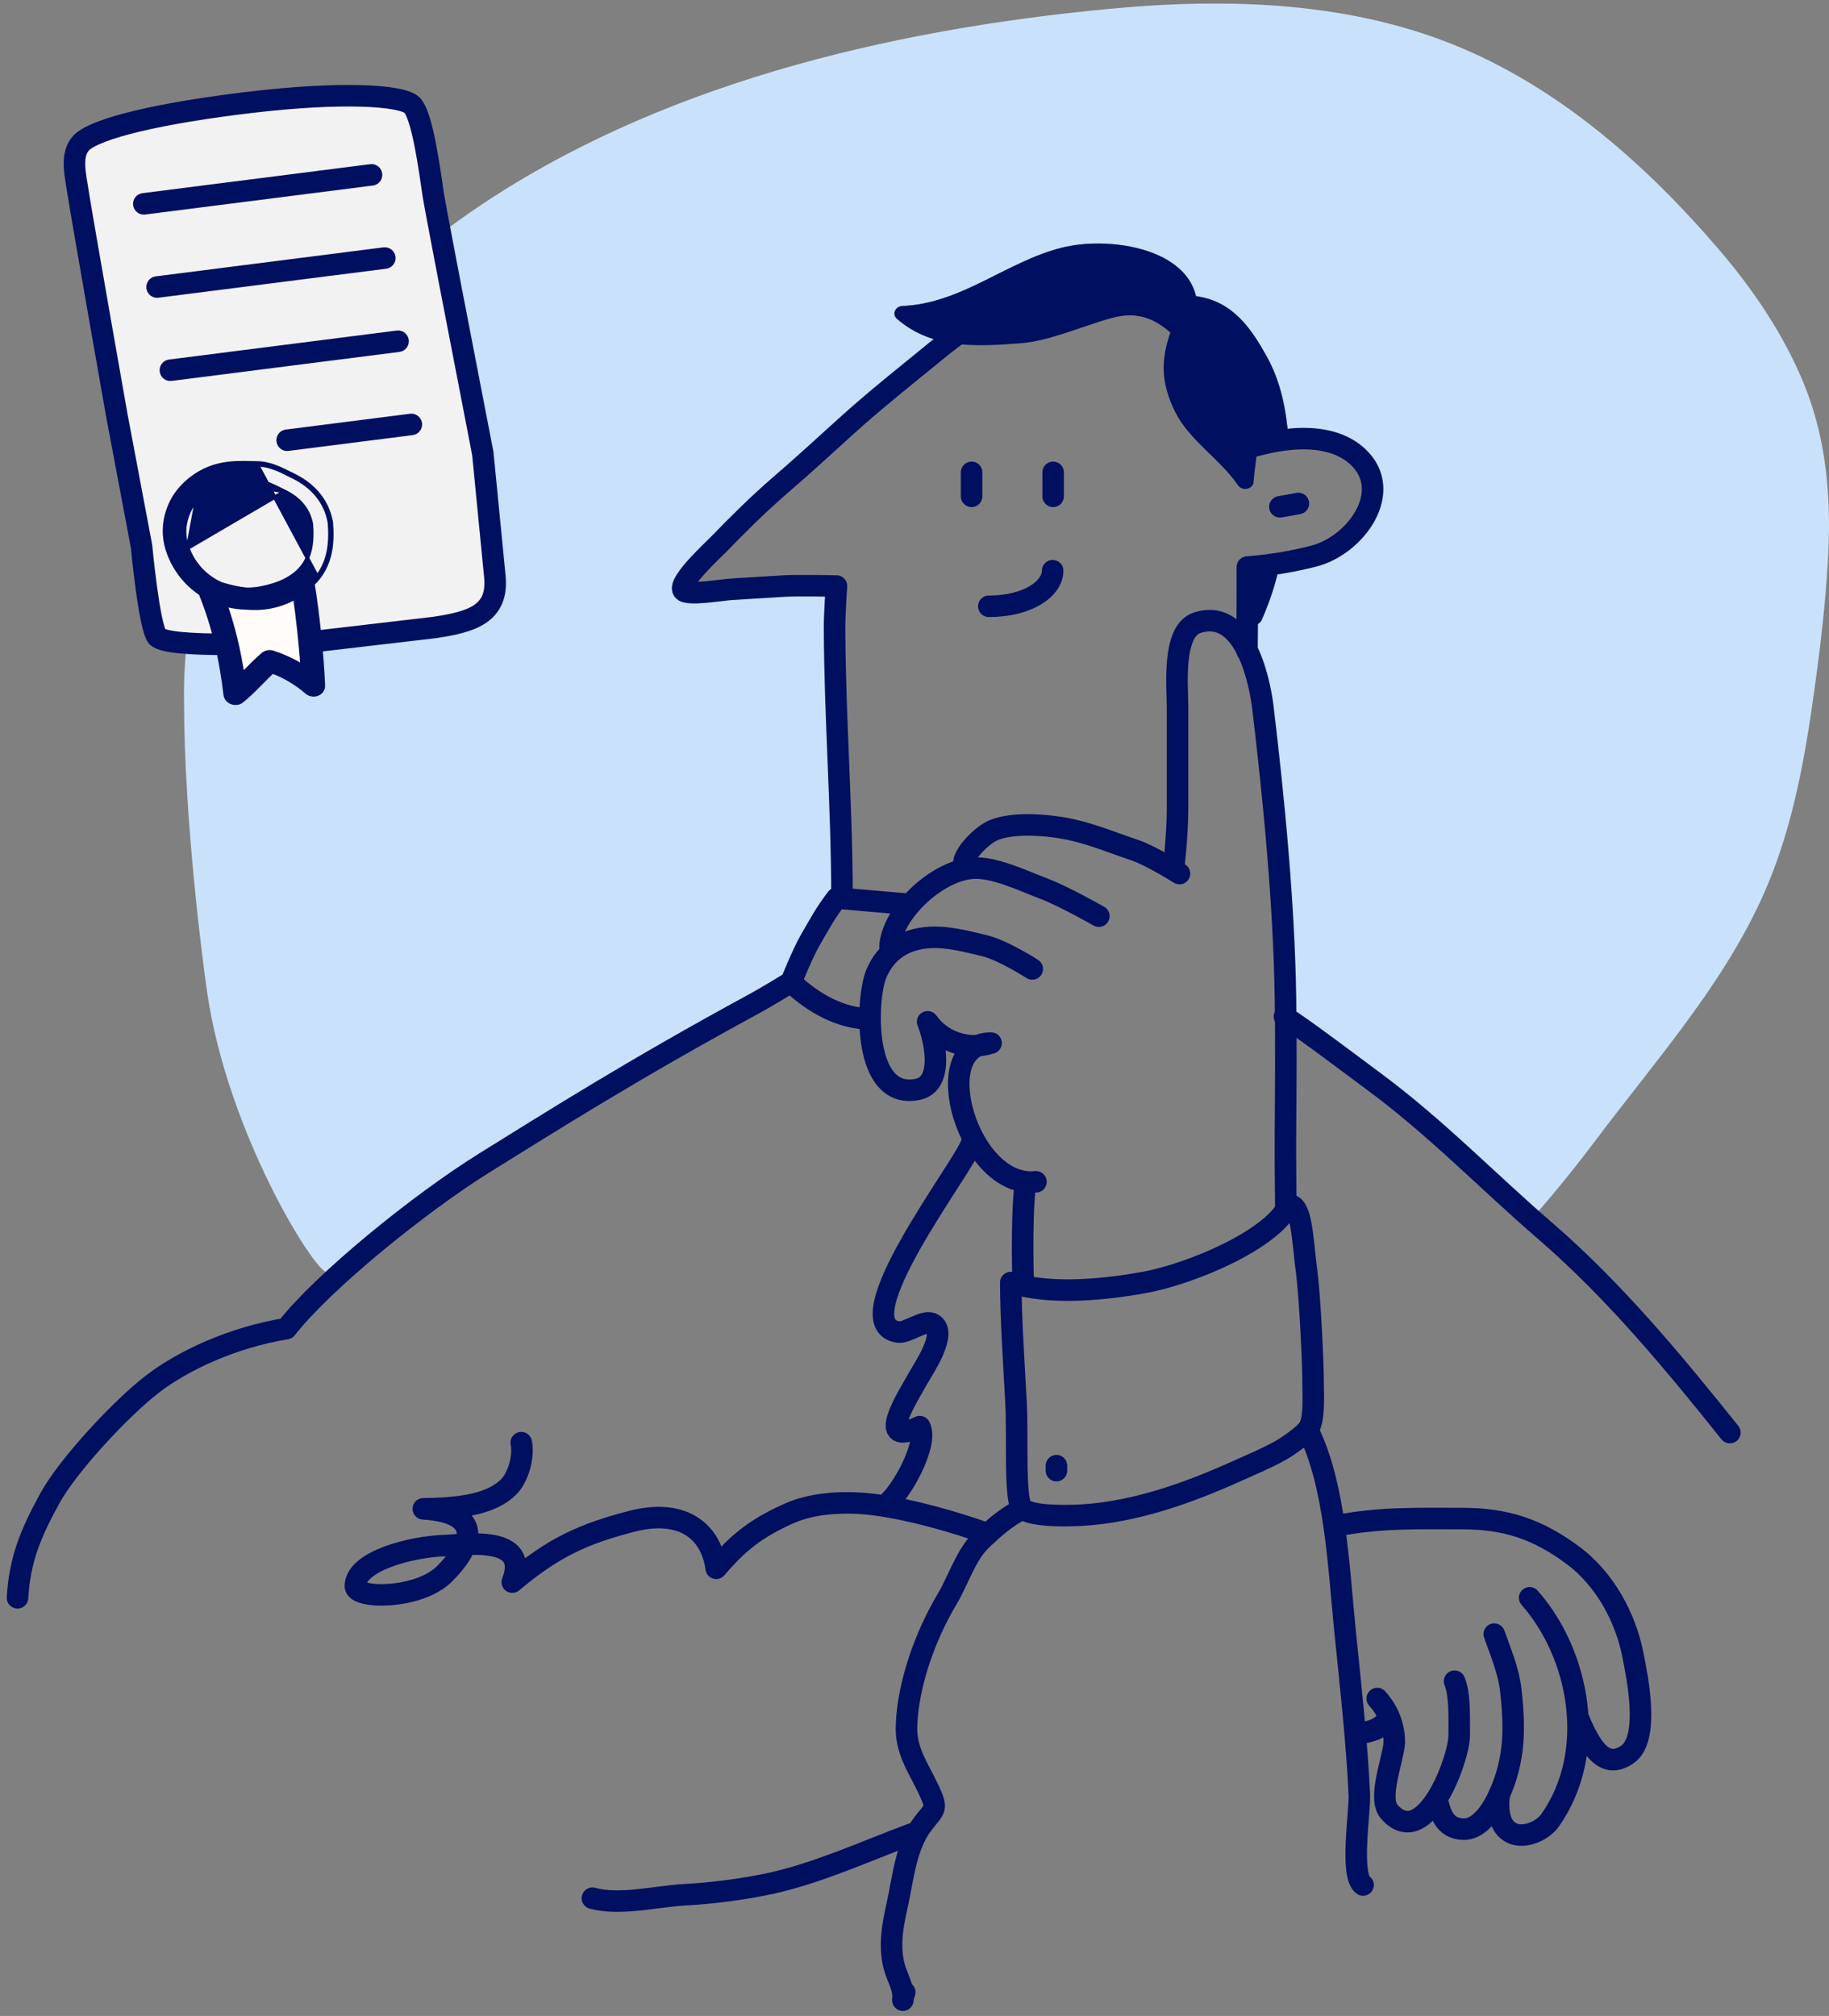 <svg width="255" height="281" viewBox="0 0 255 281" fill="none" xmlns="http://www.w3.org/2000/svg">
<rect x="0" y="0" width="255" height="281" fill="#808080" stroke="none"/>
<path d="M251.355 53.144C248.516 46.371 244.343 40.223 239.42 34.507C229.906 23.459 218.153 12.83 203.93 6.756C188.582 0.215 171.378 -0.338 154.734 1.226C123.443 4.172 91.311 11.961 66.008 29.294C42.488 45.388 25.266 70.578 25.658 97.577C25.658 114.272 28.304 134.398 28.882 138.348C31.738 157.87 43.813 177.286 45.642 177.391C62.403 165.028 103.467 138.348 109.041 138.348C117.786 124.683 116.328 124.054 116.328 114.272C116.328 105.812 114.871 93.449 116.328 81.736L101.921 82.146C100.72 82.211 95.752 83.092 95.233 82.272C94.519 81.138 99.514 76.583 100.238 75.82C102.968 72.975 105.734 70.257 108.751 67.649C111.868 64.955 114.812 62.269 117.788 59.567C121.883 55.834 126.383 52.299 130.723 48.727C131.128 48.394 131.552 48.061 131.988 47.724C129.358 47.251 126.938 46.106 125.022 44.429C124.867 44.282 124.762 44.098 124.721 43.899C124.68 43.7 124.705 43.495 124.791 43.308C124.878 43.121 125.023 42.961 125.209 42.846C125.395 42.731 125.615 42.667 125.841 42.661C134.091 42.308 140.315 36.485 148.032 34.535C154.338 32.942 164.999 34.466 166.71 41.138L166.765 41.296C171.979 41.987 174.559 46.001 176.652 49.776C178.631 53.351 179.341 57.292 179.65 61.249C183.268 60.884 186.885 61.371 189.333 63.687C193.674 67.783 192.116 75.228 176.084 79.784C175.355 81.736 173.898 88.894 174.626 90.846C176.084 97.353 176.084 99.956 177.541 116.224C179.041 126.635 179.255 125.334 179.041 132.523C179.132 134.713 179.2 136.879 179.232 138.991C179.232 139.934 179.232 140.877 179.255 141.815C182.308 143.794 188.564 148.548 191.317 150.583C199.821 156.861 205.436 163.416 213.249 170.234C216.164 166.98 219.287 163.14 222.034 159.514C231.221 147.219 241.727 135.749 247.151 121.577C249.995 114.15 251.478 106.402 252.611 98.642C253.712 91.007 254.686 83.271 254.959 75.576C255.209 67.978 254.358 60.299 251.355 53.144Z" fill="#CAE1FB"/>
<path d="M173.854 90.706C173.899 86.347 173.926 82.288 173.908 79.037C177.013 78.805 180.085 78.303 183.081 77.538C188.996 76.084 194.456 68.502 189.333 63.687C185.265 59.852 177.999 61.03 172.816 62.818C172.516 60.725 172.152 58.657 171.692 56.654C170.382 50.905 168.312 44.059 162.137 40.959C151.672 35.713 138.682 42.198 130.742 48.727C126.383 52.295 121.892 55.834 117.797 59.567C114.821 62.269 111.882 64.955 108.76 67.649C105.744 70.257 102.986 72.988 100.247 75.82C99.524 76.567 94.528 81.138 95.242 82.272C95.761 83.084 100.729 82.211 101.931 82.146C104.433 82.007 106.904 81.821 109.388 81.686C111.313 81.581 116.618 81.686 116.618 81.686C116.618 81.686 116.345 85.595 116.354 87.667C116.404 100.141 117.392 112.618 117.392 125.169" stroke="#000F60" stroke-width="3" stroke-linecap="round" stroke-linejoin="round"/>
<path d="M178.445 70.643C179.309 70.493 180.206 70.343 181.02 70.18" stroke="#000F60" stroke-width="3" stroke-linecap="round" stroke-linejoin="round"/>
<path d="M146.831 69.185V65.841" stroke="#000F60" stroke-width="3" stroke-linecap="round" stroke-linejoin="round"/>
<path d="M135.46 69.185V65.841" stroke="#000F60" stroke-width="3" stroke-linecap="round" stroke-linejoin="round"/>
<path d="M179.082 141.706C182.067 143.611 188.509 148.511 191.317 150.583C200.149 157.084 207.274 164.536 215.46 171.601C225.065 179.886 233.414 189.987 241.181 199.689" stroke="#000F60" stroke-width="3" stroke-linecap="round" stroke-linejoin="round"/>
<path d="M110.28 136.903C113.506 139.95 117.374 142.014 121.305 142.014" stroke="#000F60" stroke-width="3" stroke-linecap="round" stroke-linejoin="round"/>
<path d="M179.277 168.903C179.277 168.903 179.191 161.915 179.218 158.055C179.259 151.709 179.323 145.326 179.218 138.996C179.023 126.03 177.594 111.269 176.056 98.483C175.765 96.094 173.895 84.527 166.901 86.81C163.384 87.96 164.171 95.72 164.171 98.483C164.171 102.814 164.171 108.702 164.171 112.663C164.171 116.624 163.621 121.004 163.621 121.004" stroke="#000F60" stroke-width="3" stroke-linecap="round" stroke-linejoin="round"/>
<path d="M164.444 121.772C164.444 121.772 160.558 119.294 158.174 118.489C154.206 117.157 151.131 115.767 147.008 115.239C144.551 114.922 141.043 114.751 138.645 115.67C136.907 116.336 134.136 119.204 134.386 120.545" stroke="#000F60" stroke-width="3" stroke-linecap="round" stroke-linejoin="round"/>
<path d="M153.205 127.704C153.205 127.704 148.2 124.86 145.493 123.853C142.658 122.784 138.486 120.732 135.428 121.029C130.423 121.508 124.331 127.343 124.085 131.958" stroke="#000F60" stroke-width="3" stroke-linecap="round" stroke-linejoin="round"/>
<path d="M143.919 135.063C143.919 135.063 139.824 132.422 137.23 131.812C134.782 131.243 132.225 130.528 129.654 130.67C126.014 130.869 123.462 132.645 122.165 135.761C120.741 139.182 120.176 153.44 127.943 151.847C131.747 151.067 130.268 144.672 129.331 142.429C131.197 145.078 134.764 146.492 138.177 145.395C129.122 145.472 134.991 165.755 144.433 164.731" stroke="#000F60" stroke-width="3" stroke-linecap="round" stroke-linejoin="round"/>
<path d="M2.443 222.718C2.762 217.302 4.286 213.739 6.92 208.904C9.487 204.199 16.931 196.244 21.267 192.916C25.603 189.588 32.474 186.415 39.922 185.196C44.927 178.752 58.377 167.774 67.678 162.004C76.978 156.235 88.38 149.003 105.348 139.804C106.79 139.024 110.294 136.883 110.294 136.883C110.294 136.883 111.918 132.82 113.024 130.934C114.17 128.976 115.008 127.335 116.664 125.185C120.459 125.502 126.801 126.055 126.801 126.055" stroke="#000F60" stroke-width="3" stroke-linecap="round" stroke-linejoin="round"/>
<path d="M142.886 165.653C142.372 170.346 142.649 178.764 142.649 178.764" stroke="#000F60" stroke-width="3" stroke-linecap="round" stroke-linejoin="round"/>
<path d="M159.462 178.773C153.724 179.813 146.239 180.512 140.925 178.773C140.925 183.559 141.38 190.482 141.657 195.528C141.917 200.469 141.384 209.343 142.567 210.314C143.75 211.285 147.823 211.362 150.808 211.196C158.383 210.761 165.932 207.994 172.48 205.04C174.6 204.089 176.447 203.325 178.44 202.237C179.428 201.696 181.625 200.152 182.321 199.303C183.304 198.121 183.077 194.61 183.077 193.03C183.077 189.735 182.622 180.812 182.208 177.566C181.543 172.455 181.53 167.928 179.669 167.928C177.548 172.678 166.232 177.55 159.462 178.773Z" stroke="#000F60" stroke-width="3" stroke-linecap="round" stroke-linejoin="round"/>
<path d="M135.415 159.449C134.441 162.602 117.351 184.558 125.25 185.676C126.487 185.85 128.849 183.872 130.027 184.534C132.193 185.753 128.712 190.836 128.13 191.888C126.678 194.525 121.783 201.956 128.226 198.856C129.486 201.16 125.755 207.99 123.503 209.765" stroke="#000F60" stroke-width="3" stroke-linecap="round" stroke-linejoin="round"/>
<path d="M72.669 201.091C73.079 202.988 72.269 205.966 70.849 207.328C68.574 209.517 64.775 210.253 59.019 210.314C67.901 210.866 65.58 215.803 61.958 219.391C58.336 222.978 49.546 222.889 49.546 221.105C49.546 217.485 57.663 215.592 61.753 215.454C64.761 215.352 74.039 213.828 71.422 220.532C77.224 215.657 81.314 213.824 88.026 212.069C94.737 210.314 99.064 213.016 99.856 218.606C102.9 215.007 105.475 212.971 110.075 210.931C113.647 209.351 118.361 209.253 122.133 209.765C127.234 210.456 133.008 212.13 137.731 213.8" stroke="#000F60" stroke-width="3" stroke-linecap="round" stroke-linejoin="round"/>
<path d="M142.572 210.314C140.356 211.403 138.299 213.186 136.598 214.897C134.655 216.843 133.49 220.5 132.048 222.897C128.994 228.008 126.587 234.741 126.383 240.555C126.26 244.078 128.007 246.316 129.477 249.461C130.783 252.265 130.364 252.013 128.703 254.17C126.246 257.368 125.919 261.845 125.091 265.526C124.458 268.342 123.935 271.121 124.635 273.981C125.027 275.607 126.105 277.077 125.878 278.804C125.841 278.365 126.051 278.13 126.142 277.703" stroke="#000F60" stroke-width="3" stroke-linecap="round" stroke-linejoin="round"/>
<path d="M182.326 199.303C186.18 206.99 186.63 218.476 187.522 227.313C188.291 234.887 189.16 242.558 189.52 250.16C189.629 252.419 188.182 261.455 190.038 262.755" stroke="#000F60" stroke-width="3" stroke-linecap="round" stroke-linejoin="round"/>
<path d="M186.503 212.65C192.486 211.492 197.678 211.675 203.93 211.675C209.986 211.675 214.395 213.186 219.159 216.693C223.814 220.098 226.639 225.53 227.658 230.661C228.295 233.888 230.056 242.391 226.88 244.561C223.704 246.731 221.78 243.655 220.014 239.397" stroke="#000F60" stroke-width="3" stroke-linecap="round" stroke-linejoin="round"/>
<path d="M192.013 236.756C193.596 238.511 194.435 240.708 194.384 242.96C194.247 245.236 192.008 250.68 193.71 252.565C198.652 258.083 203.429 245.203 203.443 241.924C203.456 238.645 203.497 236.098 202.797 234.343" stroke="#000F60" stroke-width="3" stroke-linecap="round" stroke-linejoin="round"/>
<path d="M200.344 250.786C200.772 252.553 201.295 254.926 204.053 254.966C206.514 255.003 208.27 251.83 209.012 250.176C211.223 245.24 211.228 240.941 210.636 235.602C210.332 232.855 209.144 230.113 208.33 227.781" stroke="#000F60" stroke-width="3" stroke-linecap="round" stroke-linejoin="round"/>
<path d="M213.266 222.718C220.214 230.588 222.822 244.204 216.115 253.731C214.295 256.303 208.148 257.709 209.012 250.176" stroke="#000F60" stroke-width="3" stroke-linecap="round" stroke-linejoin="round"/>
<path d="M127.17 255.617C120.8 257.981 114.179 261.041 107.464 262.524C103.443 263.372 99.348 263.908 95.224 264.125C91.383 264.364 86.379 265.628 82.597 264.592" stroke="#000F60" stroke-width="3" stroke-linecap="round" stroke-linejoin="round"/>
<path d="M147.29 204.301V204.991" stroke="#000F60" stroke-width="3" stroke-linecap="round" stroke-linejoin="round"/>
<path d="M173.89 86.745C174.028 86.886 174.205 86.993 174.404 87.054C174.602 87.115 174.815 87.128 175.021 87.092C175.227 87.056 175.419 86.973 175.578 86.85C175.736 86.727 175.856 86.569 175.924 86.391C177.057 83.84 177.911 81.196 178.472 78.497C176.967 78.747 175.448 78.928 173.922 79.037C173.922 81.276 173.913 83.905 173.89 86.745Z" fill="#000F60"/>
<path d="M174.773 67.153C174.905 65.443 175.201 63.752 175.355 62.05C176.758 61.67 178.195 61.398 179.65 61.237C179.341 57.28 178.631 53.339 176.652 49.763C174.559 45.989 171.979 41.974 166.765 41.284L166.71 41.125C164.999 34.454 154.338 32.93 148.032 34.523C140.297 36.469 134.091 42.291 125.841 42.649C125.615 42.655 125.396 42.719 125.209 42.834C125.023 42.949 124.878 43.109 124.791 43.296C124.705 43.483 124.68 43.688 124.721 43.887C124.762 44.086 124.867 44.269 125.022 44.416C130 48.752 136.334 48.292 142.354 47.842C146.276 47.549 151.24 45.343 155.025 44.319C158.274 43.441 160.699 44.189 163.17 46.35C161.805 50.283 161.882 53.473 163.848 57.43C165.814 61.388 170.1 63.976 172.616 67.661C172.747 67.851 172.943 67.999 173.175 68.082C173.408 68.165 173.664 68.179 173.906 68.123C174.148 68.066 174.363 67.941 174.519 67.766C174.675 67.591 174.764 67.376 174.773 67.153Z" fill="#000F60"/>
<path d="M193.587 239.425C192.632 241.018 191.18 241.347 189.379 241.66" stroke="#000F60" stroke-width="3" stroke-linecap="round" stroke-linejoin="round"/>
<path d="M137.862 84.512C143.348 84.512 146.759 82.035 146.759 79.554" stroke="#000F60" stroke-width="3" stroke-linecap="round" stroke-linejoin="round"/>
<path d="M68.989 80.32C68.648 76.942 67.315 63.227 67.315 63.227L62.557 38.62C61.44 32.807 60.538 28.019 60.399 27.112C59.907 23.798 58.892 16.02 57.42 14.637C55.948 13.254 47.55 12.769 34.994 14.25C22.439 15.732 13.388 17.859 11.362 19.889C9.749 21.531 10.535 24.481 10.873 26.747C11.422 30.352 16.292 57.921 16.292 57.921L19.735 76.171C19.735 76.171 20.776 87.27 21.909 88.751C23.618 90.422 38.89 89.702 44.324 89.367L60.587 87.464C65.718 86.692 69.524 85.619 68.989 80.32Z" fill="#F2F2F2" stroke="#000F60" stroke-width="3" stroke-linecap="round" stroke-linejoin="round"/>
<path d="M20.053 28.414L51.796 24.374" stroke="#000F60" stroke-width="3" stroke-linecap="round" stroke-linejoin="round"/>
<path d="M21.903 40.01L53.647 35.97" stroke="#000F60" stroke-width="3" stroke-linecap="round" stroke-linejoin="round"/>
<path d="M23.754 51.606L55.497 47.566" stroke="#000F60" stroke-width="3" stroke-linecap="round" stroke-linejoin="round"/>
<path d="M40.034 61.365L57.348 59.162" stroke="#000F60" stroke-width="3" stroke-linecap="round" stroke-linejoin="round"/>
<path d="M40.444 82.421C41.709 86.147 42.078 92.15 42.013 96.016C40.523 94.565 38.719 93.417 36.724 92.65C35.101 93.878 33.762 95.398 32.107 96.593C31.834 91.982 31.141 87.689 29.628 83.251" fill="#FFFCF9"/>
<path d="M40.809 66.442L40.911 66.221C40.748 66.142 40.576 66.056 40.394 65.965L40.39 65.963C39.868 65.702 39.276 65.406 38.687 65.167C37.866 64.834 36.917 64.549 35.869 64.534L35.868 64.534L35.864 64.534L35.874 64.782L35.864 64.534C35.624 64.531 35.375 64.525 35.118 64.519L35.126 64.767L35.118 64.519L35.108 64.519C33.88 64.492 32.478 64.461 31.091 64.717L31.091 64.717C28.636 65.172 26.707 66.389 25.232 68.02L25.231 68.021L25.226 68.026L25.226 68.026C24.199 69.176 23.604 70.386 23.223 71.803L23.223 71.804L23.222 71.808L23.222 71.808C22.755 73.579 22.862 75.439 23.536 77.179C24.391 79.458 25.941 81.405 27.956 82.751C29.823 87.374 30.825 91.902 31.403 96.829C31.462 97.325 31.819 97.745 32.307 97.927C32.794 98.108 33.341 98.028 33.727 97.719C34.669 96.964 35.501 96.127 36.275 95.34L36.275 95.34L36.39 95.223L36.39 95.223C36.937 94.668 37.457 94.139 37.996 93.645C39.75 94.317 41.36 95.28 42.742 96.484C43.159 96.848 43.758 96.947 44.262 96.75C44.768 96.553 45.1 96.087 45.078 95.554C44.91 91.434 44.314 85.576 43.628 81.409C43.913 81.132 44.183 80.834 44.433 80.513L44.434 80.511L44.434 80.511C46.138 78.313 46.417 75.654 46.186 72.863C46.183 72.823 46.177 72.782 46.17 72.742C45.638 69.878 43.816 67.627 40.911 66.221L40.809 66.442ZM40.809 66.442C43.646 67.816 45.407 70 45.922 72.775C45.928 72.806 45.932 72.838 45.935 72.871C46.164 75.635 45.883 78.223 44.231 80.354L35.878 64.782C36.883 64.796 37.797 65.069 38.602 65.396C39.181 65.631 39.765 65.923 40.29 66.185L40.29 66.185C40.471 66.276 40.645 66.363 40.809 66.442ZM39.677 68.497L39.677 68.497L39.676 68.496L39.675 68.496C39.456 68.39 39.249 68.286 39.049 68.186L39.049 68.186C38.551 67.938 38.105 67.715 37.633 67.523C36.998 67.265 36.444 67.121 35.918 67.113C35.622 67.11 35.336 67.104 35.059 67.098L35.058 67.098C33.832 67.073 32.785 67.052 31.727 67.247L39.677 68.497ZM39.677 68.497C41.798 69.524 43.021 71.06 43.406 73.038C43.608 75.56 43.295 77.478 42.145 78.962C40.895 80.569 38.86 81.478 36.445 81.954C35.739 82.094 35.048 82.156 34.38 82.148C33.316 82.045 32.157 81.791 30.852 81.395C28.697 80.447 27.017 78.662 26.171 76.401L26.171 76.401M39.677 68.497L26.171 76.401M26.171 76.401L26.169 76.398M26.171 76.401L26.169 76.398M26.169 76.398L26.165 76.386C25.677 75.131 25.597 73.787 25.936 72.5C26.235 71.389 26.67 70.531 27.402 69.71M26.169 76.398L27.402 69.71M27.402 69.71C28.553 68.439 29.97 67.573 31.726 67.247L27.402 69.71ZM34.18 93.57C34.057 93.695 33.936 93.818 33.815 93.94C33.308 90.673 32.573 87.514 31.474 84.334C32.388 84.575 33.349 84.711 34.346 84.729C35.009 84.786 35.662 84.797 36.309 84.756C38.001 84.649 39.579 84.189 41.117 83.342C41.542 86.277 41.912 89.762 42.129 92.808C40.864 92.034 39.498 91.405 38.062 90.936C37.579 90.779 37.048 90.873 36.678 91.184C35.819 91.905 35.044 92.692 34.318 93.431L34.314 93.434L34.314 93.434L34.18 93.57C34.18 93.57 34.18 93.57 34.18 93.57Z" fill="#000F60" stroke="#000F60" stroke-width="0.5" stroke-linecap="round" stroke-linejoin="round"/>
</svg>
